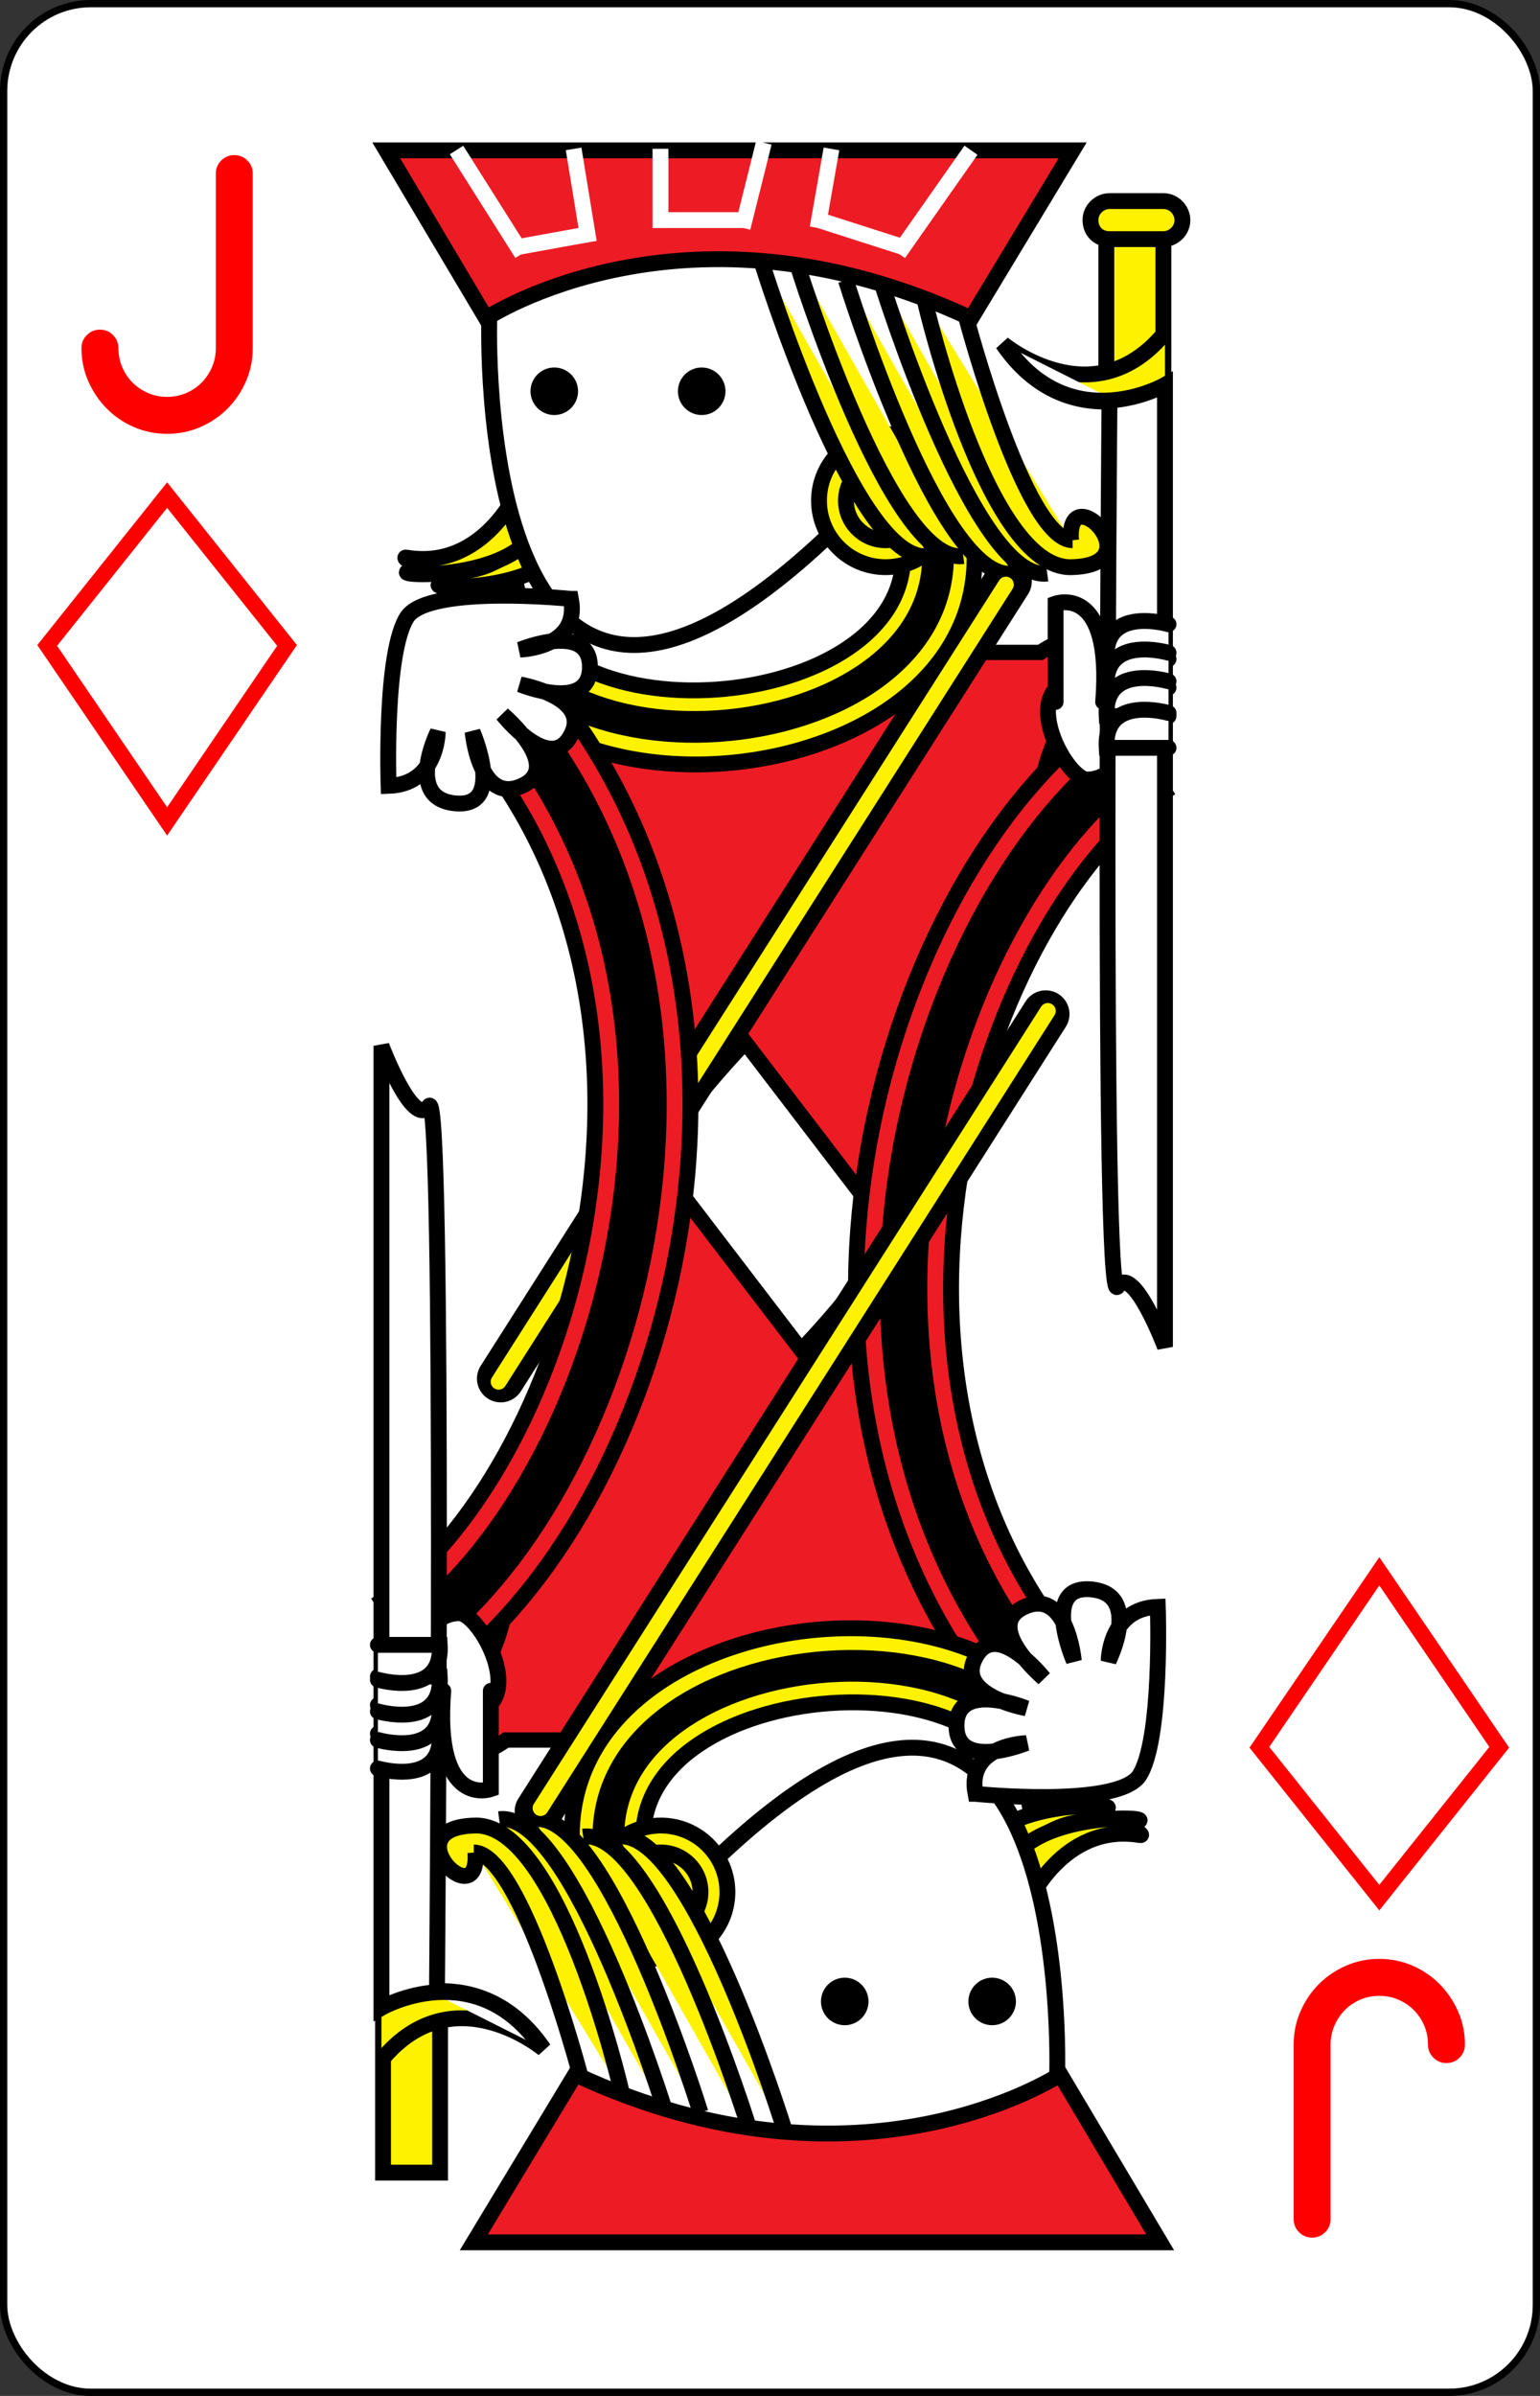 <?xml version="1.0" encoding="UTF-8" standalone="no"?>
<svg
   xmlns:dc="http://purl.org/dc/elements/1.1/"
   xmlns:cc="http://creativecommons.org/ns#"
   xmlns:rdf="http://www.w3.org/1999/02/22-rdf-syntax-ns#"
   xmlns:svg="http://www.w3.org/2000/svg"
   xmlns="http://www.w3.org/2000/svg"
   xmlns:xlink="http://www.w3.org/1999/xlink"
   xmlns:sodipodi="http://sodipodi.sourceforge.net/DTD/sodipodi-0.dtd"
   xmlns:inkscape="http://www.inkscape.org/namespaces/inkscape"
   class="card"
   face="JD"
   height="3.5in"
   preserveAspectRatio="none"
   viewBox="-106 -164.5 212 329"
   width="2.25in"
   version="1.1"
   id="svg89"
   sodipodi:docname="JD.svg"
   inkscape:version="1.0 (4035a4fb49, 2020-05-01)">
  <rect x="-106" y="-164.5" width="212" height="329" fill="#333333" stroke="none"/>
  <sodipodi:namedview
     inkscape:document-rotation="0"
     pagecolor="#ffffff"
     bordercolor="#666666"
     borderopacity="1"
     objecttolerance="10"
     gridtolerance="10"
     guidetolerance="10"
     inkscape:pageopacity="0"
     inkscape:pageshadow="2"
     inkscape:window-width="3240"
     inkscape:window-height="2050"
     id="namedview91"
     showgrid="false"
     inkscape:zoom="2.2410714"
     inkscape:cx="108"
     inkscape:cy="168"
     inkscape:window-x="-12"
     inkscape:window-y="-12"
     inkscape:window-maximized="1"
     inkscape:current-layer="svg89" />
  <defs
     id="defs3">
    <rect
       id="XDJ"
       width="108"
       height="225"
       x="-54"
       y="-112.5" />
  </defs>
  <symbol
     id="VDJ"
     viewBox="-500 -500 1000 1000"
     preserveAspectRatio="xMinYMid">
    <path
       d="M50 -460L250 -460M150 -460L150 250A100 100 0 0 1 -250 250L-250 220"
       stroke="red"
       stroke-width="80"
       stroke-linecap="square"
       stroke-miterlimit="1.5"
       fill="none"
       id="path5" />
  </symbol>
  <symbol
     id="SDJ"
     viewBox="-600 -600 1200 1200"
     preserveAspectRatio="xMinYMid">
    <path
       d="M-400 0C-350 0 0 -450 0 -500C0 -450 350 0 400 0C350 0 0 450 0 500C0 450 -350 0 -400 0Z"
       fill="red"
       id="path8" />
  </symbol>
  <symbol
     id="DJ1"
     preserveAspectRatio="none"
     viewBox="0 0 1300 2000">
    <path
       fill="#FC4"
       d="M0 0L0 602.5A52.5 17.5 0 0 1 52.5 585A52.5 17.5 0 0 1 100 595.092L100 397.393C208.286 356.236 247.222 289.517 265 215C214.523 256.168 159.203 282.41 100 296.691L100 100L0 0zM0 602.5L0 635C0 627.737 13.907 621.507 33.711 618.859L34.012 618.857A52.5 17.5 0 0 1 0 602.5zM0 635L0 670A52.5 17.5 0 0 1 52.5 652.5A52.5 17.5 0 0 1 100 662.592L100 645.057C90.047 649.557 73.609 652.5 55 652.5C24.624 652.5 0 644.665 0 635zM0 670L0 1710L100 1610L100 707.814C92.207 713.556 76.108 717.5 57.5 717.5C31.266 717.5 10 709.665 10 700C10 694.133 17.837 688.941 29.863 685.766A52.5 17.5 0 0 1 0 670zM872.922 165.369C878.474 185.244 890 227.409 890 235C890 245 880 275 880 290C880 305 870 360 860 385C850 410 815 475 809.715 485.826C812.586 504.418 831.774 518.642 851.9 523.861L850.412 523.828C816.551 547.594 778.945 562.323 738.049 568.457C669.735 578.704 590.814 564.241 505.551 521.316L504.895 521.611C516.499 514.249 527.984 500.274 537.598 476.367C554.796 433.598 515 330 595 175C527.022 174.999 461.402 179.195 403.783 197.625C342.894 325.705 345.947 412.394 326.031 454.139C330 415 240 390 240 465C240 485.578 255.555 514.798 283.029 516.09C348.178 537.161 412.978 552.712 485.713 528.33C488.09 528.115 490.507 527.675 492.945 526.996L482.316 531.783C575.769 581.801 663.821 599.816 741.016 588.236C793.229 580.404 840.716 559.159 882.049 524.541L880.32 524.502C889.914 521.895 897.498 515.848 900.469 505.561C924.519 477.241 934.668 461.558 947.25 443.664C950.076 437.658 951.223 429.786 950 420C945 380 900.001 400 900.119 415.273C896.746 404.841 894.999 393.292 895.145 379.896C914.503 387.622 940 374.143 940 350C940 310 900 345 900 345C900 345 916.804 221.49 882.738 166.219L872.922 165.369zM961.201 466.193C905.569 546.711 830.55 595.029 743.984 608.014C655.935 621.221 556.541 598.183 453.027 538.369L445 540L472.33 571.725C568.456 621.376 661.96 640.542 746.951 627.793C817.729 617.176 881.561 583.959 933.777 530.855L930.877 534.031L948.041 808.658L965.627 750.045C961.199 679.205 955.947 595.159 950.773 512.389C960.181 501.477 969.155 489.865 977.656 477.561L981.289 472.303L961.201 466.193zM1033.342 486.02C1059.601 591.374 1112.7 684.039 1198.822 754.031L1199.928 715.506C1133.563 655.602 1090.542 580.332 1066.561 494.352L1033.342 486.02zM365.264 541.561L516.334 711.734C515.472 711.675 514.612 711.631 513.756 711.619C512.459 711.601 511.17 711.636 509.893 711.725C499.673 712.431 490.205 716.512 483.305 723.412C471.76 734.956 468.115 753.69 474.955 771.098C469.027 769.238 463.01 768.556 457.232 768.955C447.013 769.661 437.543 773.742 430.643 780.643C420.972 790.313 416.849 805.029 419.783 819.783C415.557 818.943 411.334 818.672 407.232 818.955C397.013 819.661 387.543 823.742 380.643 830.643C371.026 840.26 366.894 854.867 369.734 869.539C369.451 869.479 369.168 869.406 368.885 869.352C367.905 869.149 366.907 869.045 365.906 869.041C365.037 869.038 364.183 869.108 363.352 869.248L363.74 871.375C342.124 763.333 292.851 653.033 207.75 544.896L144.154 586.48C147.98 601.13 154.045 623.759 155 640C155.352 645.977 154.664 653.376 153.588 661.789C309.967 889.988 287.883 1108.49 192.412 1294.926C219.454 1328.214 242.125 1365.216 260.432 1405.092C304.395 1331.609 338.788 1250.648 358.482 1164.994L358.174 1166.617L653.705 866.473L774.865 1002.951L795.9 981.588L408.006 544.65L365.264 541.561zM100 609.904A52.5 17.5 0 0 1 73.174 618.559L73.836 618.553C84.484 619.788 93.586 622.042 100 624.941L100 609.904zM100 677.404A52.5 17.5 0 0 1 80.135 684.848L81.191 684.828C89.256 686.541 95.82 689.104 100 692.182L100 677.404zM838.641 697.736L813.053 705.961C821.502 731.58 835.544 769.762 850 790C860.843 805.18 878.269 825.064 894.529 842.715C894.529 842.715 917.566 830.644 910.729 823.059C897.241 808.094 883.902 792.462 875 780C860.874 760.224 847.144 723.315 838.641 697.736zM786.85 712.279L760.133 716.928C767.967 741.662 783.721 787.209 800 810C814.389 830.144 840.371 858.569 859.836 879.07C866.969 886.584 876.719 860.457 876.719 860.457C858.628 841.113 837.464 817.45 825 800C809.834 778.767 795.125 737.784 786.85 712.279z"
       id="path11" />
  </symbol>
  <symbol
     id="DJ2"
     preserveAspectRatio="none"
     viewBox="0 0 1300 2000">
    <path
       fill="red"
       d="M199.521,0l157.664,165.582 25.473,-4.902c149.958,-27.996 296.776,-37.138 441.393,-36.51 20.66,0.09 41.275,0.378 61.848,0.84l34.475,1.57L1040.949,0h-90.371l-73.627,108.701 -3.268,-0.072c-17.44,-0.384 -35.101,-0.607 -52.801,-0.684 -14.191,-0.062 -28.397,-0.029 -43.678,0.152l-7.916,0.094L798.268,0H696.223l-7.773,110.4 -5.359,0.221c-28.906,1.195 -58.058,2.965 -87.605,5.359L589.971,116.428 570.955,0H447.898l45.314,126.52 -7.391,0.957c-26.194,3.391 -52.95,7.403 -79.91,12.123L402.369,140.221 292.633,0Zm108.35,0 99.543,127.197c23.432,-4.051 46.649,-7.54 69.502,-10.588L435.15,0Zm275.244,0 16.924,103.627c25.991,-2.041 51.693,-3.606 77.189,-4.721L684.191,0Zm227.576,0 -25.73,96.07c12.299,-0.107 24.295,-0.176 35.975,-0.125 16.664,0.072 33.27,0.302 49.725,0.645L936.086,0ZM0,50v70l80,80v-70zm0,150v109.854c27.325,-0.911 54.014,-3.781 80,-8.816V280Zm225.898,66.748C156.887,308.026 80.516,327.253 0,329.854v73.936c87.942,-16.247 143.49,-43.188 179.627,-75.494 20.794,-18.589 35.415,-39.201 46.271,-61.547zM80,404.438C56.424,412.129 29.87,418.722 0,424.094V435l80,80zm182.084,104.172 -54.93,36.684c65.585,82.864 109.888,167.062 137.031,251.623L475.107,665.293 365.264,541.561c-34.415,-10.878 -70.714,-12.66 -103.18,-32.951zm863.334,2.24 -42.344,33.27 9.807,23.381h66.514l-40.512,50.641 14.359,21.424 61.381,-10.23 -17.67,63.613 12.203,12.115 10.982,-39.539 -0.596,-43.387 -6.068,-7.82 -60.371,10.062 36.715,-45.895L1156.74,552.5h-60.057l46.652,-36.656zM0,515v87.5a52.5,17.5 0 0 1 52.5,-17.5 52.5,17.5 0 0 1 18.664,1.164zm0,87.5V635c0,-7.263 13.907,-13.493 33.711,-16.141l0.301,-0.002A52.5,17.5 0 0 1 0,602.5ZM0,635v35a52.5,17.5 0 0 1 52.5,-17.5 52.5,17.5 0 0 1 27.5,2.619v-4.545C72.493,651.797 64.012,652.5 55,652.5 24.624,652.5 0,644.665 0,635Zm0,35v80l80,80V715.414C73.302,716.744 65.642,717.5 57.5,717.5 31.266,717.5 10,709.665 10,700c0,-5.867 7.837,-11.059 19.863,-14.234A52.5,17.5 0 0 1 0,670ZM170.152,567a3,3 0 1 0 0,6h8.428 0.381a3,3 0 1 0 0,-6h-0.381zM72.721,586.354A52.5,17.5 0 0 1 80,587.619v-1.266zM146.998,587a3,3 0 1 0 0,6h46.938 0.355a3,3 0 1 0 0,-6h-0.355zm15.473,20a3,3 0 1 0 0,6h45.842 0.324a3,3 0 1 0 0,-6H208.312ZM80,617.393a52.5,17.5 0 0 1 -6.863,1.166l0.699,-0.006c2.125,0.247 4.17,0.544 6.164,0.869zM176.955,627a3,3 0 1 0 0,6h44.982 0.297a3,3 0 1 0 0,-6h-0.297zm13.672,20a3,3 0 1 0 0,6h44.199 0.27a3,3 0 1 0 0,-6h-0.27zm12.871,20a3,3 0 1 0 0,6h43.381 0.25a3,3 0 1 0 0,-6h-0.25zm12.078,20a3,3 0 1 0 0,6h42.422a3,3 0 1 0 0,-6zm597.477,18.961 -26.203,6.318C795.125,737.784 809.834,778.767 825,800c12.701,17.782 34.437,42.018 52.748,61.559L894.529,842.715C878.269,825.064 860.843,805.18 850,790 835.544,769.762 821.502,731.58 813.053,705.961ZM226.846,707a3,3 0 1 0 0,6h41.582a3,3 0 1 0 0,-6zm10.307,20a3,3 0 1 0 0,6h41.021a3,3 0 1 0 0,-6zm9.557,20a3,3 0 1 0 0,6h40.467a3,3 0 1 0 0,-6zm8.814,20a3,3 0 1 0 0,6h39.76 0.156a3,3 0 1 0 0,-6h-0.156zm8.082,20a3,3 0 1 0 0,6h39.141a3,3 0 1 0 0,-6zm7.354,20a3,3 0 1 0 0,6h38.609a3,3 0 1 0 0,-6zm6.514,20a3,3 0 1 0 0,6h38.264a3,3 0 1 0 0,-6zM0,830v235l80,80V910Zm283.213,17a3,3 0 1 0 0,6h37.809a3,3 0 1 0 0,-6zm5.043,20a3,3 0 1 0 0,6h37.439a3,3 0 1 0 0,-6zm4.354,20a3,3 0 1 0 0,6h37.152a3,3 0 1 0 0,-6zm3.668,20a3,3 0 1 0 0,6h36.945a3,3 0 1 0 0,-6zm2.986,20a3,3 0 1 0 0,6h36.627a3,3 0 1 0 0,-6zm2.197,20a3,3 0 1 0 0,6h36.453a3,3 0 1 0 0,-6zm1.49,20a3,3 0 1 0 0,6h36.398a3,3 0 1 0 0,-6zm0.83,20a3,3 0 1 0 0,6H340a3,3 0 1 0 0,-6zm0.174,20a3,3 0 1 0 0,6H340a3,3 0 1 0 0,-6zm-0.484,20a3,3 0 1 0 0,6h36.412a3,3 0 1 0 0,-6zm-1.137,20a3,3 0 1 0 0,6h36.447a3,3 0 1 0 0,-6zm-1.787,20a3,3 0 1 0 0,6h36.555a3,3 0 1 0 0,-6zm-2.52,20a3,3 0 1 0 0,6h36.816a3,3 0 1 0 0,-6zm-3.184,20a3,3 0 1 0 0,6h37.115a3,3 0 1 0 0,-6zm-3.826,20a3,3 0 1 0 0,6h37.354a3,3 0 1 0 0,-6zM0,1145v235l80,80v-235zm286.551,2a3,3 0 1 0 0,6h37.656a3,3 0 1 0 0,-6zm-5.109,20a3,3 0 1 0 0,6h38.023a3,3 0 1 0 0,-6zm-5.75,20a3,3 0 1 0 0,6h38.445a3,3 0 1 0 0,-6zm-6.396,20a3,3 0 1 0 0,6h38.914a3,3 0 1 0 0,-6zm-7.041,20a3,3 0 1 0 0,6h39.396a3,3 0 1 0 0,-6zm-7.691,20a3,3 0 1 0 0,6h39.844a3,3 0 1 0 0,-6zm-8.342,20a3,3 0 1 0 0,6h40.34a3,3 0 0 0 0.002,0 3,3 0 0 0 0.006,0h0.039a3,3 0 0 0 0.162,-5.996 3,3 0 0 0 -0.178,0h-0.031zm-9,20a3,3 0 1 0 0,6h40.883a3,3 0 1 0 0,-6zm-9.66,20a3,3 0 1 0 0,6h41.463a3,3 0 1 0 0,-6zm-9.125,20a3,3 0 1 0 0,6h40.877a3,3 0 1 0 0,-6zm12.818,20a3,3 0 1 0 0,6h17.703 0.125a3,3 0 1 0 0,-6h-0.125zM0,1459.955V1660l80,-80v-40.768z"
       id="path14" />
  </symbol>
  <symbol
     id="DJ3"
     preserveAspectRatio="none"
     viewBox="0 0 1300 2000">
    <path
       fill="#44F"
       d="M509,758c9,0 28.315,-1.237 32,4 19,27 34.047,54.141 62,66 5.895,2.501 10.258,21.901 2,26 -38.418,19.069 -54.167,-44.095 -64,-71 -7.297,-19.969 -27.054,-16.342 -31,-17 -6,-1 -3.687,-8 -1,-8zM456.339,815.231c9,0 28.315,-1.237 32,4 19,27 34.047,54.141 62,66 5.895,2.501 10.258,21.901 2,26 -38.418,19.069 -54.167,-44.095 -64,-71 -7.297,-19.969 -27.054,-16.342 -31,-17 -6,-1 -3.687,-8 -1,-8zM406.339,865.231c9,0 28.315,-1.237 32,4 19,27 34.047,54.141 62,66 5.895,2.501 10.258,21.901 2,26 -38.418,19.069 -54.167,-44.095 -64,-71 -7.297,-19.969 -27.054,-16.342 -31,-17 -6,-1 -3.687,-8 -1,-8zM371.248,915.149c7.579,0.188 14.956,1.05 17.09,4.082 19,27 34.047,54.141 62,66 5.895,2.501 10.258,21.901 2,26 -38.418,19.069 -54.167,-44.095 -64,-71 -3.549,-9.711 -10.044,-13.842 -16.235,-15.599M376.289,1019.066c7.016,6.682 14.831,12.255 24.049,16.166 5.895,2.501 10.258,21.901 2,26 -10.879,5.4 -19.941,4.206 -27.565,-0.892M697.25,280a13.625,20 0 0 1 -13.625,20 13.625,20 0 0 1 -13.625,-20 13.625,20 0 0 1 13.625,-20 13.625,20 0 0 1 13.625,20zM860,284.506a12.5,20.292 0 0 1 -12.5,20.292 12.5,20.292 0 0 1 -12.5,-20.292 12.5,20.292 0 0 1 12.5,-20.292 12.5,20.292 0 0 1 12.5,20.292zM1039.288,594.296c-17.009,-37.323 -29.874,-76.645 -38.918,-117.435l-19.08,-4.558 -3.633,5.258c-8.474,12.264 -17.414,23.846 -26.839,34.714 5.125,82.8 10.381,166.892 15.044,237.706 19.442,-54.632 44.354,-106.743 73.427,-155.684zM1144.6,515.971l55.194,14.905m-55.194,-14.905c3.51,27.018 30.401,77.532 54.943,106.167l0.251,-91.261M137.57,706c-4.348,7.569 -8.855,12.681 -13.242,14.107C109.291,724.995 100,709.976 100,709.976l0.078,496.904c23.977,17.954 45.709,37.081 66.058,57.431 82.103,-167.626 100.655,-356.414 -28.566,-558.312zM100,1610 -10,1720M354.528,832.821l141.618,-143.829 20.83,22.783c-1.078,-0.089 -2.152,-0.14 -3.221,-0.156 -1.297,-0.018 -2.586,0.017 -3.863,0.105 -10.219,0.706 -19.688,4.787 -26.588,11.688 -11.544,11.544 -15.19,30.278 -8.35,47.686 -5.928,-1.859 -11.945,-2.542 -17.723,-2.143 -10.219,0.706 -19.689,4.787 -26.59,11.688 -9.67,9.67 -13.793,24.386 -10.859,39.141 -4.226,-0.84 -8.449,-1.111 -12.551,-0.828 -10.219,0.706 -19.689,4.787 -26.59,11.688 -9.617,9.617 -13.748,24.224 -10.908,38.896 -0.283,-0.06 -0.566,-0.133 -0.85,-0.188 -0.98,-0.203 -1.978,-0.307 -2.979,-0.311 -0.87,-0.003 -1.723,0.068 -2.555,0.208zM1100,520a10,10 0 0 1 -10,10 10,10 0 0 1 -10,-10 10,10 0 0 1 10,-10 10,10 0 0 1 10,10zM1130,585a10,10 0 0 1 -10,10 10,10 0 0 1 -10,-10 10,10 0 0 1 10,-10 10,10 0 0 1 10,10zM1175,655a10,10 0 0 1 -10,10 10,10 0 0 1 -10,-10 10,10 0 0 1 10,-10 10,10 0 0 1 10,10z"
       id="path17" />
  </symbol>
  <symbol
     id="DJ4"
     preserveAspectRatio="none"
     viewBox="0 0 1300 2000">
    <path
       fill="black"
       d="M130,1057c-4.057,-0.057 -4.057,6.057 0,6h60c4.057,0.057 4.057,-6.057 0,-6zm-10,25c-4.057,-0.057 -4.057,6.057 0,6h85c4.057,0.057 4.057,-6.057 0,-6zm-20,27v12h117.996l2.322,-12zm0,25v12h112.19l2.612,-12zm0,25v12h104.353l3.774,-12zm0,25v12h96.806l3.483,-12zm17.561,37h68.505l4.935,-12h-87.372zm29.898,25h27.866l4.935,-12h-46.444zM885.898,125.01c-20.572,-0.462 -41.188,-0.75 -61.848,-0.84 -144.617,-0.628 -291.435,8.513 -441.393,36.51L356.765,165.141 390,200c167.854,-31.337 332.223,-38.656 495,-35l35.361,-38.408zM934.484,599.132c-96.952,80.76 -235.54,102.495 -377.1,68.721l43.715,48.936c123.687,18.042 244.26,-3.946 336.972,-69.989zM816.934,960.224 444.424,540.616 408.006,544.65 795.9,981.588ZM496.146,688.992 354.528,832.821 344.459,797.973 475.103,665.289ZM877.718,897.621c-4.427,-4.522 -10.572,-10.854 -17.549,-18.39l51.237,-55.326c6.549,7.159 13.215,14.344 19.389,20.895M192.987,1295.533c94.897,-187.044 116.98,-405.546 -39.015,-633.202 -4.979,15.602 -9.504,32.46 -16.219,43.261 129.038,202.306 110.486,391.093 29.078,558.571z"
       id="path20" />
  </symbol>
  <symbol
     id="DJ5"
     preserveAspectRatio="none"
     viewBox="0 0 1300 2000">
    <path
       stroke="#44F"
       stroke-linecap="round"
       stroke-linejoin="round"
       stroke-width="6"
       fill="none"
       d="M100,709.952V1610L-2.9802322e-6,1710M100,678.111v13.911M100,645.033v17.312M100,609.791v14.839M100,397.41V594.643M5.9604645e-7,5.9604645e-7 100,100v196.63M100.156,1207.275c107.997,79.347 171.737,190.717 199.486,315.914M207.3,545.261C445.376,846.844 403.682,1165.656 260.675,1405.606M358.174,1166.617 653.704,866.472M365.264,541.561 774.865,1002.951M650,870.236V1005M635,885.469V1120.805M620,900.703 620,1103.908M605,915.937l10e-6,171.074M590,931.172V1070.115M575,946.406V1053.219M560,961.641l-2e-5,74.682M545,976.875l-10e-6,42.551M530,992.109v10.42M408.006,544.65 795.9,981.588M444.424,540.616l372.51,419.609M368.801,1110.75 632.661,842.769M354.528,832.821 496.146,688.992M344.459,797.973 475.103,665.289M144.449,587.034 262.085,508.61M940.101,460.451l259.692,70.425M882.049,524.54c-41.333,34.618 -88.82,55.864 -141.033,63.696 -77.195,11.579 -165.246,-6.435 -258.699,-56.453M453.028,538.37c103.513,59.813 202.907,82.851 290.956,69.644 86.565,-12.985 161.584,-61.304 217.217,-141.821M850.411,523.829C816.55,547.595 778.945,562.323 738.049,568.457 669.735,578.704 590.814,564.241 505.551,521.317M557.384,667.852c141.56,33.774 280.148,12.039 377.1,-68.721M930.877,534.031l17.164,274.628M950.766,512.261c5.176,82.814 10.432,166.905 14.861,237.784M601.099,716.788c123.687,18.042 244.26,-3.946 336.972,-69.989M760.133,716.928C767.967,741.662 783.721,787.209 800,810c19.662,27.527 60.973,70.517 77.718,87.621M786.849,712.279C795.124,737.784 809.834,778.767 825,800c12.464,17.45 33.628,41.114 51.719,60.458M813.053,705.961C821.503,731.58 835.544,769.762 850,790c10.843,15.18 28.27,35.063 44.53,52.714M838.642,697.737C847.145,723.316 860.874,760.224 875,780c13.414,18.779 36.904,44.756 55.795,64.8M153.972,662.331C309.967,889.988 287.883,1108.489 192.987,1295.533M1199.928,715.507c-53.227,-48.045 -91.438,-105.975 -116.853,-171.387 -6.273,-16.146 -11.767,-32.747 -16.514,-49.768M1198.823,754.032c-86.122,-69.992 -139.221,-162.657 -165.48,-268.012M1144.6,515.971c3.51,27.018 30.401,77.532 54.943,106.167M80,240 -2.9802322e-7,160M0,120l80,80M80,280 -2.9802322e-7,200M80,555 -2.9802322e-7,475M0,435l80,80M80,870 -2.9802322e-7,790M0,750l80,80M80,910 -2.9802322e-7,830M80,1185 -2.9802322e-7,1105M0,1065l80,80M80,1225 -2.9802322e-7,1145M80,1500 -2.9802322e-7,1420M0,1380l80,80M80,1540 -2.9802322e-7,1460M80,715.826V1580L-5.9604645e-7,1660M80,404.212V586.914M0,50l80,80v170.958M592.661,882.769l-100,-110c-20,-30 10,-60 40,-40l100,110M538.524,938.376 440,830c-20,-30 10,-60 40,-40l98.193,108.012M488.885,988.773 390,880c-20,-30 10,-60 40,-40l98.606,108.467M366.055,884.082c4.519,0.868 9.232,2.776 13.945,5.918l98.886,108.774M439.259,1039.185 376.341,969.976M376.856,991.542l52.371,57.608M389.335,1089.268l-15.594,-17.153M516.977,711.775c-1.078,-0.089 -2.152,-0.14 -3.221,-0.156 -1.297,-0.018 -2.586,0.017 -3.863,0.105 -10.219,0.706 -19.688,4.787 -26.588,11.688 -11.544,11.544 -15.19,30.278 -8.35,47.686 -5.928,-1.859 -11.945,-2.542 -17.723,-2.143 -10.219,0.706 -19.689,4.787 -26.59,11.688 -9.67,9.67 -13.793,24.386 -10.859,39.141 -4.226,-0.84 -8.449,-1.111 -12.551,-0.828 -10.219,0.706 -19.689,4.787 -26.59,11.688 -9.617,9.617 -13.748,24.224 -10.908,38.896 -0.283,-0.06 -0.566,-0.133 -0.85,-0.188 -0.98,-0.203 -1.978,-0.307 -2.979,-0.311 -0.87,-0.003 -1.723,0.068 -2.555,0.208M911.501,824.106l-51.301,54.965M848.93,726.398c30.438,-14.244 60.781,-29.936 91.001,-47.503M860.229,753.123c27.325,-12.679 54.575,-26.511 81.729,-41.804M874.067,778.661c23.36,-10.811 46.666,-22.46 69.903,-35.142M892.425,802.102c17.883,-8.34 35.733,-17.177 53.545,-26.598M912.413,824.762c11.862,-5.596 23.71,-11.414 35.541,-17.48M919.958,855.554c6.272,-2.875 12.539,-5.81 18.803,-8.809M848.071,724.086 890,690 839.651,700.627M859.686,751.837 905,715 852.309,726.121M873.553,777.759 920,740 867.309,751.121M891.242,800.573 935,765 882.309,776.121M946.916,790.651l-49.607,10.47M910.283,822.288l36.743,-29.869M944.574,820.366l-27.265,5.754M921.876,854.122l18.259,-14.844M796.745,810.826 735,805 785,785M816.745,835.826 755,830 800.995,811.602M836.745,860.825 775,855 821.293,836.483M856.745,885.826 795,880 843.076,860.769M865.487,910.235 810,905 860,885M771.875,751.157c-45.675,6.443 -87.52,11.323 -128.233,13.293M771.745,750.826 710,745 760,725M784.463,781.691c-37.56,5.866 -76.037,10.142 -115.741,12.289M783.928,780.56 725,775 773.666,755.534M800.543,810.726c-34.211,5.512 -69.172,9.723 -105.121,12.221 -0.113,0.008 -0.226,0.016 -0.338,0.024M820.562,835.723c-33.673,5.426 -68.073,9.591 -103.426,12.104M842.46,860.416c-33.626,5.47 -67.975,9.688 -103.271,12.263M865,885c-33.784,5.565 -68.294,9.873 -103.757,12.527M864.175,912.505c-26.572,4.034 -53.609,7.264 -81.218,9.499M832.539,944.214c-9.118,0.981 -18.296,1.857 -27.537,2.622M845.626,931.474 830,930 857.643,918.943M137.753,705.592c129.038,202.306 110.486,391.093 29.078,558.571M144.664,587.05c211.433,263.851 187.394,526.874 72.807,741.458M240.698,1365.491C368.264,1137.311 400.016,847.839 175.72,566.274M144.78,587.132C356.096,850.901 332.058,1113.924 217.853,1328.87M176.02,566.162c223.996,281.677 192.244,571.149 64.817,798.824M100,710c0,0 9.291,14.995 24.328,10.107C139.668,715.121 156.474,665.06 155,640c-1.468,-24.957 -15,-65 -15,-70 0,-5 1.909,-14.691 1.909,-34.691 0,-30 -31.909,-45.309 -34.073,-2.527C107.209,545.174 110,550 115,565M115,565c-0.676,4.552 -10,15 -10,20 0,20 8.286,22.809 8.286,22.809M0,602.5A52.5,17.5 0 0 1 52.5,585 52.5,17.5 0 0 1 105,602.5 52.5,17.5 0 0 1 52.5,620 52.5,17.5 0 0 1 0,602.5M0,635c0,0 0,0 0,0 0,-7.263 13.907,-13.493 33.71,-16.141M73.837,618.553C94.935,621 110,627.44 110,635c0,9.665 -24.624,17.5 -55,17.5 -30.376,0 -55,-7.835 -55,-17.5M0,670A52.5,17.5 0 0 1 52.5,652.5 52.5,17.5 0 0 1 105,670 52.5,17.5 0 0 1 52.5,687.5 52.5,17.5 0 0 1 0,670M81.191,684.829C95.421,687.851 105,693.514 105,700c0,9.665 -21.266,17.5 -47.5,17.5 -26.234,0 -47.5,-7.835 -47.5,-17.5 0,-5.87 7.845,-11.066 19.884,-14.24M71.354,586.354 1.8096853e-5,515M0.02,309.855C97.554,306.607 187.046,278.578 265,215 242.582,308.966 186.547,390.542 0.192,424.084M0.026,329.865C80.534,327.262 156.893,308.022 225.898,266.748 215.042,289.094 200.421,309.706 179.627,328.295 143.531,360.564 88.07,387.481 0.303,403.733M403.784,197.624C336.263,339.655 347.37,430.787 320,465c-20,25 -55,30 -55,0 0,-35 34.9,-14.626 35,-10M420.15,194.736C350.946,338.298 360.638,429.107 335,465c-25,35 -70,30 -70,0M436.417,192.11C365.772,337.154 375.059,428.375 350,465c-65,95 -110,35 -110,0 0,-75 90,-50 85,-10M452.669,189.51C380.329,335.873 384.964,425.072 365,465c-20,40 -77.602,65.61 -94.572,48.745M468.763,187.305C395.282,334.978 400.064,424.872 380,465c-20,40 -64.5,68.136 -85,55M484.862,185.097C410.176,334.001 413.892,422.783 398.06,465c-15,40 -63.998,80.555 -88.06,60M500.989,182.866C425.269,333.183 432.827,424.628 416.121,466.749 395,520 361.556,552.647 333.873,532.762M517.083,180.7C440.175,332.311 447.076,424.662 433.307,468.06 420,510 385.05,555.512 355.845,537.641M532.953,178.991C455.14,331.615 463.149,424.349 453.116,468.935 445,505 414.577,561.021 378.609,540.433M548.832,177.272C470.166,330.965 486.957,428.902 472.488,472.432 460,510 433.177,553.423 404.187,543.706M564.713,175.556C485.046,330.227 504.286,424.838 496.669,470.246 490,510 460.572,546.713 428.474,539.875M580,175C500,330 527.498,425.817 516.915,470.683 510,500 488.836,539.016 459.373,536.333M595,175c-80,155 -40.203,258.598 -57.401,301.367 -14.963,37.211 -34.463,50.386 -51.885,51.962M872.923,165.37C878.475,185.244 890,227.409 890,235c0,10 -10,40 -10,55 0,15 -10,70 -20,95 -10,25 -45,90 -50,100 -5,10 -9.809,39.563 -24.809,44.563C770.191,534.563 735,550 720,540c-15,-10 -20,-15 -30,-15 -10,0 -30,5 -45,0 -15,-5 -85,-15 -90,-30 -4.379,-13.209 -10,-20 -12.377,-37.814M600,250c38.334,-16.373 66.186,-53.253 135,-10v0l-5,5c-36.119,-35.307 -82.46,-18.225 -130,5v0M885,240c-35,-15 -45,-30 -95,5v0c30,-15 66.711,-25.583 95,-5v0M790,245c-5.615,2.796 -7.258,21.124 -5,30 2.466,9.691 15,50 15,60 0,10 8.935,52.186 8.935,57.186C808.935,402.186 790,410 775,410M740,370c-20.808,1.708 -37.884,39.089 9.316,31.367C779.331,396.457 760,390 730,400M695,440v15l10,-10 -10,-5v0M805,435l-5,10 -10,-5 15,-5v0M700,445c15,0 30,-10 35,-10 5,0 15,10 20,10 5,0 15,-10 20,-10 5,0 10,5 15,5M735,470c10.017,10.832 40,15 40,-10M595,285c35,5 80,-30 120,-30M635,280c-5,15 55,25 70,15 15,-10 20,-5 20,-5M790.923,285.265c20,0 52.332,-22.8 70,-25 17.668,-2.2 20,10 20,10M790,285c20,10 33.071,20 52.775,20C862.479,305 880,290 880,290M882.739,166.219C916.805,221.491 899.287,285.408 900,345c0.877,16.276 15,10 20,5M875.871,322.903C862.68,401.749 940,392.043 940,350c0,-40 -40,-25 -40,-5M895,380c0,45 20,70 35,45M863.258,377.678C863.149,465.861 958.062,484.498 950,420c-5,-40 -50,-20 -49.354,-3.324M849.71,409.419C853.692,459.152 893.434,482.286 925,470c18.663,-7.264 21.42,-17.97 21.126,-24.435M836.381,435.227C844.554,477.951 902.816,504.171 930,470M826.958,452.98c9.23,40.691 44.654,58.763 73.332,47.601 9.377,-3.79 17.976,-11.415 19.488,-21.63M818.484,468.745c11.128,36.612 44.521,52.456 71.806,41.836 10.08,-3.923 15.519,-8.85 18.345,-13.571M809.429,486.652c6.149,37.142 80.063,56.922 91.04,18.908M920.159,125.779l-34.261,-0.77c-20.572,-0.462 -41.188,-0.75 -61.848,-0.84 -144.617,-0.628 -291.435,8.513 -441.393,36.51l-25.623,4.783M199.524,-1.861155e-4 390,200C557.854,168.663 722.223,161.344 885,165L1041.082,-4.7504902e-4M472.329,571.725c96.126,49.651 189.631,68.816 274.622,56.068 92.087,-13.813 172.42,-65.876 230.705,-150.232l3.633,-5.258"
       id="path23" />
  </symbol>
  <symbol
     id="DJ6"
     preserveAspectRatio="none"
     viewBox="0 0 1300 2000">
    <path
       stroke="#44F"
       stroke-linecap="round"
       stroke-linejoin="round"
       stroke-width="3"
       fill="none"
       d="M85,590c-4.701,8.725 -5.187,17.099 0,25M88.71,621.884c-4.701,8.725 -5.187,17.099 0,25M88.71,656.884c-4.701,8.725 -5.187,17.099 0,25M88.71,686.884c-4.701,8.725 -5.187,17.099 0,25M130,510c0,25 10,30 10,30M50.928,597.5c-1.131,2.58 -1.339,5.774 0,10M50.928,630.524c-1.131,2.58 -1.339,5.774 0,10M50.928,665c-1.131,2.58 -1.339,5.774 0,10M50.928,700c-1.131,2.58 -1.339,5.774 0,10M50.928,696.159c-1.131,2.58 -1.339,5.774 0,10M725,500c25,-10 40,-10 50,-5M705,255c-30,-20 -60.951,-7.28 -90,15M785,275c24.496,-30.289 50.876,-35.961 70,-25M692.54,258.604c5.799,4.009 9.635,10.975 9.635,18.896 0,12.426 -9.441,22.5 -21.088,22.5 -11.646,0 -21.088,-10.074 -21.088,-22.5 0,-3.285 0.66,-6.406 1.846,-9.22M853.124,261.739c6.976,3.399 11.876,11.415 11.876,20.761 0,12.426 -8.662,22.5 -19.347,22.5 -10.685,0 -19.347,-10.074 -19.347,-22.5 0,-3.816 0.817,-7.411 2.259,-10.56M835,317.323c11.292,3.969 26.1,-0.362 27.069,-2.323M517.969,509.822C557.538,533.358 604.489,555.092 650,555M525.369,498.266C565.472,522.392 613.488,545.094 660,545"
       id="path26" />
    <use
       xlink:href="#SDJ"
       height="200"
       transform="translate(650,1000)scale(1,0.738)rotate(0)translate(-100,-100)"
       stroke="#44F"
       stroke-width="36"
       stroke-linejoin="round"
       stroke-linecap="round"
       id="use28" />
    <use
       xlink:href="#SDJ"
       height="50"
       transform="translate(894,598)scale(1,0.738)rotate(-26)translate(-25,-25)"
       id="use30" />
    <use
       xlink:href="#SDJ"
       height="50"
       transform="translate(852,623)scale(1,0.738)rotate(-22)translate(-25,-25)"
       id="use32" />
    <use
       xlink:href="#SDJ"
       height="50"
       transform="translate(806,639)scale(1,0.738)rotate(-14)translate(-25,-25)"
       id="use34" />
    <use
       xlink:href="#SDJ"
       height="50"
       transform="translate(757,650)scale(1,0.738)rotate(-6)translate(-25,-25)"
       id="use36" />
    <use
       xlink:href="#SDJ"
       height="50"
       transform="translate(706,655)scale(1,0.738)rotate(0)translate(-25,-25)"
       id="use38" />
    <use
       xlink:href="#SDJ"
       height="50"
       transform="translate(656,653)scale(1,0.738)rotate(5)translate(-25,-25)"
       id="use40" />
    <use
       xlink:href="#SDJ"
       height="50"
       transform="translate(607,647)scale(1,0.738)rotate(10)translate(-25,-25)"
       id="use42" />
    <use
       xlink:href="#SDJ"
       height="50"
       transform="translate(560,637)scale(1,0.738)rotate(15)translate(-25,-25)"
       id="use44" />
  </symbol>
  <rect
     width="211"
     height="328"
     x="-105.5"
     y="-164"
     rx="12"
     ry="12"
     fill="white"
     stroke="black"
     id="rect47" />
  <g
     transform="matrix(2.193,0,0,2.187,-2927.187,-1480.269)"
     id="cardJD">
    <path
       style="fill:#ed1c24;stroke:#000000;stroke-width:0.962;stroke-linecap:round"
       inkscape:connector-curvature="0"
       d="m 1321.525,648.963 3.118,-6.368 h 27.116 c 0,0 5.057,-3.652 0.9,5.558 -2.268,4.997 -1.562,17.074 -6.663,25.794 -4.441,7.642 -9.259,12.443 -9.259,12.443 l -8.314,-10.875 z m 20.03,29 -8.314,-10.875 c 0,0 -4.819,4.801 -9.259,12.443 -5.102,8.72 -4.396,20.989 -6.663,25.887 -4.157,9.307 0.9,5.464 0.9,5.464 h 27.116 l 3.118,-6.368 z"
       id="path15257-9"
       sodipodi:nodetypes="cccccccccccccccc" />
    <path
       id="path15259-5"
       d="m 1316.966,621.621 c 0,0 12.538,-8.359 30.449,0 l 6.369,-10.548 h -43.087 z"
       inkscape:connector-curvature="0"
       style="fill:#ed1c24;stroke:#000000;stroke-width:0.995" />
    <path
       style="fill:#fff200;stroke:#000000;stroke-width:0.995"
       d="m 1355.899,615.452 h 3.582 v 9.951 h -3.582 z"
       id="rect15261-4"
       inkscape:connector-curvature="0" />
    <path
       sodipodi:nodetypes="ccc"
       id="path15263-2"
       d="m 1359.581,625.999 c 0,0 -6.107,3.184 -10.186,-2.786 0,0 5.709,4.776 10.186,-0.697"
       inkscape:connector-curvature="0"
       style="fill:#fff200;stroke:#000000;stroke-width:0.995" />
    <path
       sodipodi:nodetypes="cssccsscc"
       id="path15265-4"
       d="m 1360.675,615.452 c 0,0.697 -0.597,1.194 -1.194,1.194 h -3.383 c -0.697,0 -1.194,-0.498 -1.194,-1.194 v 0 c 0,-0.697 0.597,-1.194 1.194,-1.194 h 3.383 c 0.697,0 1.194,0.597 1.194,1.194 z"
       inkscape:connector-curvature="0"
       style="fill:#fff200;stroke:#000000;stroke-width:0.995" />
    <path
       style="fill:none;stroke:#ffffff;stroke-width:0.995;stroke-linecap:square"
       d="m 1315.374,611.471 3.582,5.672"
       id="line15267-6"
       inkscape:connector-curvature="0" />
    <path
       style="fill:none;stroke:#ffffff;stroke-width:0.995"
       d="m 1318.956,617.143 4.378,-0.796"
       id="line15269-6"
       inkscape:connector-curvature="0" />
    <path
       style="fill:none;stroke:#ffffff;stroke-width:0.995;stroke-linecap:square"
       d="m 1323.335,616.347 -0.796,-4.876"
       id="line15271-4"
       inkscape:connector-curvature="0" />
    <path
       style="fill:none;stroke:#ffffff;stroke-width:0.995;stroke-linecap:square"
       d="m 1327.912,611.471 v 3.98"
       id="line15273-9"
       inkscape:connector-curvature="0" />
    <path
       style="fill:none;stroke:#ffffff;stroke-width:0.995"
       d="m 1327.912,615.452 h 5.274"
       id="line15275-5"
       inkscape:connector-curvature="0" />
    <path
       style="fill:none;stroke:#ffffff;stroke-width:0.995;stroke-linecap:square"
       d="m 1333.186,615.452 1.095,-4.378"
       id="line15277-3"
       inkscape:connector-curvature="0" />
    <path
       style="fill:none;stroke:#ffffff;stroke-width:0.995;stroke-linecap:square"
       d="m 1338.559,611.471 -0.697,3.98"
       id="line15279-0"
       inkscape:connector-curvature="0" />
    <path
       style="fill:none;stroke:#ffffff;stroke-width:0.995"
       d="m 1337.863,615.452 5.274,1.692"
       id="line15281-9"
       inkscape:connector-curvature="0" />
    <path
       style="fill:none;stroke:#ffffff;stroke-width:0.995;stroke-linecap:square"
       d="m 1343.137,617.143 3.98,-5.672"
       id="line15283-9"
       inkscape:connector-curvature="0" />
    <path
       style="fill:none;stroke:#000000;stroke-width:6.966"
       inkscape:connector-curvature="0"
       d="m 1358.311,648.588 c -12.836,8.458 -22.29,37.514 -7.961,57.018"
       id="path15289-3" />
    <path
       style="fill:none;stroke:#ed1c24;stroke-width:4.975"
       inkscape:connector-curvature="0"
       d="m 1358.311,648.588 c -12.836,8.458 -22.29,37.514 -7.961,57.018"
       id="path15291-2" />
    <path
       style="fill:none;stroke:#000000;stroke-width:2.985"
       inkscape:connector-curvature="0"
       d="m 1358.311,648.588 c -12.836,8.458 -22.29,37.514 -7.961,57.018"
       id="path15293-7" />
    <path
       sodipodi:nodetypes="sscs"
       id="path15295-4"
       d="m 1357.292,647.394 c 0,1.791 -1.194,3.184 -2.587,3.184 -1.393,0 -4.776,-6.368 0,-6.368 1.493,0.1 2.587,1.493 2.587,3.184 z"
       inkscape:connector-curvature="0"
       style="fill:#ffffff;stroke:#000000;stroke-width:0.995;stroke-linecap:round" />
    <path
       sodipodi:nodetypes="ccc"
       id="path15297-6"
       d="m 1352.715,645.702 v -6.169 c 0,0 3.582,-1.294 2.985,6.169"
       inkscape:connector-curvature="0"
       style="fill:#ffffff;stroke:#000000;stroke-width:0.995;stroke-linecap:round" />
    <path
       sodipodi:nodetypes="csccc"
       id="path15299-8"
       d="m 1356.098,626.596 c 0,0 -0.497,57.316 0.498,55.824 0.995,-1.493 2.985,3.781 2.985,3.781 v -60.401 c 0,0 -5.982,3.448 -10.062,-2.522"
       inkscape:connector-curvature="0"
       style="fill:#ffffff;stroke:#000000;stroke-width:0.995" />
    <path
       style="fill:#ffffff;stroke:#000000;stroke-width:0.995;stroke-linecap:round"
       inkscape:connector-curvature="0"
       d="m 1359.803,640.826 c 0,0 -4.08,-1.194 -3.881,2.189 h 3.881"
       id="path15303-1" />
    <path
       style="fill:#ffffff;stroke:#000000;stroke-width:0.995;stroke-linecap:round"
       inkscape:connector-curvature="0"
       d="m 1359.803,642.617 c 0,0 -4.08,-1.194 -3.881,2.189 h 3.881"
       id="path15305-5" />
    <path
       style="fill:#ffffff;stroke:#000000;stroke-width:0.995;stroke-linecap:round"
       inkscape:connector-curvature="0"
       d="m 1359.803,644.408 c 0,0 -4.08,-1.194 -3.881,2.189 h 3.881"
       id="path15307-5" />
    <path
       style="fill:#ffffff;stroke:#000000;stroke-width:0.995;stroke-linecap:round"
       inkscape:connector-curvature="0"
       d="m 1359.803,646.398 c 0,0 -4.08,-1.194 -3.881,2.189 h 3.881"
       id="path15309-8" />
    <path
       style="fill:none;stroke:#000000;stroke-width:2.985;stroke-linecap:round"
       d="m 1349.726,638.139 -31.842,50.052"
       id="line15311-0"
       inkscape:connector-curvature="0" />
    <path
       id="path15317-9"
       d="m 1314.578,637.741 c 0.995,17.513 33.932,14.628 33.037,-1.791"
       inkscape:connector-curvature="0"
       style="fill:#fff200;stroke:#000000;stroke-width:0.995" />
    <path
       id="path15319-5"
       d="m 1316.667,637.642 c 0.796,14.23 29.355,11.841 28.658,-1.592"
       inkscape:connector-curvature="0"
       style="fill:#fff200;stroke:#000000;stroke-width:1.99" />
    <path
       id="path15321-7"
       d="m 1318.757,637.443 c 0.597,11.244 24.977,9.155 24.379,-1.294"
       inkscape:connector-curvature="0"
       style="fill:#ffffff;stroke:#000000;stroke-width:0.995" />
    <path
       id="path15325-6"
       d="m 1321.046,633.064 c 0,0 -2.189,5.174 -7.065,4.378 -0.498,-0.1 1.095,0.796 0.597,0.796 -3.284,0.299 7.961,1.194 7.961,-4.179"
       inkscape:connector-curvature="0"
       style="fill:#fff200;stroke:#000000;stroke-width:0.995" />
    <path
       id="path15327-3"
       d="m 1319.056,632.268 c 0,0 -2.189,5.174 -7.065,4.378 -0.497,-0.1 1.095,0.796 0.597,0.796 -3.284,0.299 7.961,1.194 7.961,-4.179"
       inkscape:connector-curvature="0"
       style="fill:#fff200;stroke:#000000;stroke-width:0.995" />
    <path
       id="path15329-8"
       d="m 1317.165,621.621 c 0,0 -1.194,35.027 21.394,13.533"
       inkscape:connector-curvature="0"
       style="fill:#ffffff;stroke:#000000;stroke-width:0.995" />
    <path
       inkscape:connector-curvature="0"
       id="circle15333-4"
       d="m 1346.221,633.064 c 0,2.308 -1.871,4.179 -4.179,4.179 -2.308,0 -4.179,-1.871 -4.179,-4.179 0,-2.308 1.871,-4.179 4.179,-4.179 2.308,0 4.179,1.871 4.179,4.179 z"
       style="fill:#fff200;stroke:#000000;stroke-width:0.995" />
    <path
       inkscape:connector-curvature="0"
       id="circle15335-8"
       d="m 1344.53,633.064 c 0,1.374 -1.114,2.488 -2.488,2.488 -1.374,0 -2.488,-1.114 -2.488,-2.488 0,-1.374 1.114,-2.488 2.488,-2.488 1.374,0 2.488,1.114 2.488,2.488 z"
       style="fill:#fff200;stroke:#000000;stroke-width:0.995" />
    <path
       id="path15337-9"
       d="m 1334.28,618.138 c 0,0 5.871,19.006 10.448,18.409"
       inkscape:connector-curvature="0"
       style="fill:#fff200;stroke:#000000;stroke-width:0.995" />
    <path
       id="path15339-6"
       d="m 1336.469,618.138 c 0,0 5.871,19.006 10.448,18.409"
       inkscape:connector-curvature="0"
       style="fill:#fff200;stroke:#000000;stroke-width:0.995" />
    <path
       id="path15341-6"
       d="m 1339.554,619.233 c 0,0 5.871,19.006 10.448,18.409"
       inkscape:connector-curvature="0"
       style="fill:#fff200;stroke:#000000;stroke-width:0.995" />
    <path
       id="path15343-9"
       d="m 1341.743,619.233 c 0,0 5.871,19.006 10.448,18.409"
       inkscape:connector-curvature="0"
       style="fill:#fff200;stroke:#000000;stroke-width:0.995" />
    <path
       id="path15345-3"
       d="m 1353.684,635.552 c -0.298,-4.08 5.274,1.592 0,1.692 -5.274,0.1 -9.155,-16.618 -9.155,-16.618"
       inkscape:connector-curvature="0"
       style="fill:#fff200;stroke:#000000;stroke-width:0.995" />
    <path
       id="path15347-3"
       d="m 1347.117,621.621 c 0,0 3.682,13.931 6.667,13.931"
       inkscape:connector-curvature="0"
       style="fill:none;stroke:#000000;stroke-width:0.995" />
    <path
       style="stroke:#000000;stroke-width:0.995;stroke-linecap:round"
       d="m 1322.24,626.198 c 0,0.55 -0.446,0.995 -0.995,0.995 -0.549,0 -0.995,-0.446 -0.995,-0.995 0,-0.55 0.446,-0.995 0.995,-0.995 0.55,0 0.995,0.446 0.995,0.995 z"
       id="circle15349-6"
       inkscape:connector-curvature="0" />
    <path
       style="stroke:#000000;stroke-width:0.995;stroke-linecap:round"
       d="m 1331.494,626.198 c 0,0.55 -0.446,0.995 -0.995,0.995 -0.549,0 -0.995,-0.446 -0.995,-0.995 0,-0.55 0.446,-0.995 0.995,-0.995 0.55,0 0.995,0.446 0.995,0.995 z"
       id="circle15351-8"
       inkscape:connector-curvature="0" />
    <path
       inkscape:connector-curvature="0"
       id="line15353-9"
       d="m 1349.594,638.337 -31.843,50.052"
       style="fill:none;stroke:#fff200;stroke-width:0.995;stroke-linecap:round" />
    <path
       style="fill:#ed1c24;stroke:#000000;stroke-width:0.995"
       inkscape:connector-curvature="0"
       d="m 1353.011,731.876 c 0,0 -12.538,8.359 -30.449,0 l -6.369,10.548 h 43.087 z"
       id="path15355-3" />
    <path
       style="fill:#fff200;stroke:#000000;stroke-width:0.995"
       d="m 1314.077,738.045 h -3.582 v -9.951 h 3.582 z"
       id="rect15357-0"
       inkscape:connector-curvature="0" />
    <path
       style="fill:#fff200;stroke:#000000;stroke-width:0.995"
       inkscape:connector-curvature="0"
       d="m 1310.396,727.497 c 0,0 6.107,-3.184 10.186,2.786 0,0 -5.709,-4.776 -10.186,0.697"
       id="path15359-9"
       sodipodi:nodetypes="ccc" />
    <path
       id="path15385-5"
       d="m 1311.666,704.909 c 12.836,-8.458 22.29,-37.514 7.961,-57.018"
       inkscape:connector-curvature="0"
       style="fill:none;stroke:#000000;stroke-width:6.966" />
    <path
       id="path15387-4"
       d="m 1311.666,704.909 c 12.836,-8.458 22.29,-37.514 7.961,-57.018"
       inkscape:connector-curvature="0"
       style="fill:none;stroke:#ed1c24;stroke-width:4.975" />
    <path
       id="path15389-2"
       d="m 1311.666,704.909 c 12.836,-8.458 22.29,-37.514 7.961,-57.018"
       inkscape:connector-curvature="0"
       style="fill:none;stroke:#000000;stroke-width:2.985" />
    <path
       style="fill:#ffffff;stroke:#000000;stroke-width:0.995;stroke-linecap:round"
       inkscape:connector-curvature="0"
       d="m 1312.685,706.103 c 0,-1.791 1.194,-3.184 2.587,-3.184 1.393,0 4.776,6.368 0,6.368 -1.493,-0.1 -2.587,-1.493 -2.587,-3.184 z"
       id="path15391-5"
       sodipodi:nodetypes="sscs" />
    <path
       style="fill:#ffffff;stroke:#000000;stroke-width:0.995;stroke-linecap:round"
       inkscape:connector-curvature="0"
       d="m 1317.262,707.795 v 6.169 c 0,0 -3.582,1.294 -2.985,-6.169"
       id="path15393-8"
       sodipodi:nodetypes="ccc" />
    <path
       style="fill:#ffffff;stroke:#000000;stroke-width:0.995"
       inkscape:connector-curvature="0"
       d="m 1313.879,726.9 c 0,0 0.498,-57.316 -0.497,-55.824 -0.995,1.493 -2.985,-3.781 -2.985,-3.781 v 60.401 c 0,0 5.982,-3.448 10.062,2.522"
       id="path15395-0"
       sodipodi:nodetypes="csccc" />
    <path
       id="path15399-2"
       d="m 1310.173,712.671 c 0,0 4.08,1.194 3.881,-2.189 h -3.881"
       inkscape:connector-curvature="0"
       style="fill:#ffffff;stroke:#000000;stroke-width:0.995;stroke-linecap:round" />
    <path
       id="path15401-6"
       d="m 1310.173,710.879 c 0,0 4.08,1.194 3.881,-2.189 h -3.881"
       inkscape:connector-curvature="0"
       style="fill:#ffffff;stroke:#000000;stroke-width:0.995;stroke-linecap:round" />
    <path
       id="path15403-6"
       d="m 1310.173,709.088 c 0,0 4.08,1.194 3.881,-2.189 h -3.881"
       inkscape:connector-curvature="0"
       style="fill:#ffffff;stroke:#000000;stroke-width:0.995;stroke-linecap:round" />
    <path
       id="path15405-0"
       d="m 1310.173,707.098 c 0,0 4.08,1.194 3.881,-2.189 h -3.881"
       inkscape:connector-curvature="0"
       style="fill:#ffffff;stroke:#000000;stroke-width:0.995;stroke-linecap:round" />
    <path
       style="fill:none;stroke:#000000;stroke-width:2.985;stroke-linecap:round"
       d="m 1320.251,715.357 31.843,-50.052"
       id="line15407-0"
       inkscape:connector-curvature="0" />
    <path
       style="fill:#fff200;stroke:#000000;stroke-width:0.995"
       inkscape:connector-curvature="0"
       d="m 1355.399,715.755 c -0.995,-17.513 -33.932,-14.628 -33.037,1.791"
       id="path15413-8" />
    <path
       style="fill:#fff200;stroke:#000000;stroke-width:1.99"
       inkscape:connector-curvature="0"
       d="m 1353.309,715.855 c -0.796,-14.23 -29.355,-11.841 -28.658,1.592"
       id="path15415-9" />
    <path
       style="fill:#ffffff;stroke:#000000;stroke-width:0.995"
       inkscape:connector-curvature="0"
       d="m 1351.22,716.054 c -0.597,-11.244 -24.976,-9.155 -24.379,1.294"
       id="path15417-0" />
    <path
       style="fill:#fff200;stroke:#000000;stroke-width:0.995"
       inkscape:connector-curvature="0"
       d="m 1348.931,720.432 c 0,0 2.189,-5.174 7.065,-4.378 0.497,0.1 -1.095,-0.796 -0.597,-0.796 3.284,-0.299 -7.961,-1.194 -7.961,4.179"
       id="path15421-1" />
    <path
       style="fill:#fff200;stroke:#000000;stroke-width:0.995"
       inkscape:connector-curvature="0"
       d="m 1350.921,721.228 c 0,0 2.189,-5.174 7.065,-4.378 0.497,0.1 -1.095,-0.796 -0.597,-0.796 3.284,-0.299 -7.961,-1.194 -7.961,4.179"
       id="path15423-1" />
    <path
       style="fill:#ffffff;stroke:#000000;stroke-width:0.995"
       inkscape:connector-curvature="0"
       d="m 1352.812,731.875 c 0,0 1.194,-35.027 -21.394,-13.533"
       id="path15425-8" />
    <path
       inkscape:connector-curvature="0"
       id="circle15429-3"
       d="m 1323.755,720.432 c 0,-2.308 1.871,-4.179 4.179,-4.179 2.308,0 4.179,1.871 4.179,4.179 0,2.308 -1.871,4.179 -4.179,4.179 -2.308,0 -4.179,-1.871 -4.179,-4.179 z"
       style="fill:#fff200;stroke:#000000;stroke-width:0.995" />
    <path
       inkscape:connector-curvature="0"
       id="circle15431-3"
       d="m 1325.447,720.432 c 0,-1.374 1.114,-2.488 2.488,-2.488 1.374,0 2.488,1.114 2.488,2.488 0,1.374 -1.114,2.488 -2.488,2.488 -1.374,0 -2.488,-1.114 -2.488,-2.488 z"
       style="fill:#fff200;stroke:#000000;stroke-width:0.995" />
    <path
       style="fill:#fff200;stroke:#000000;stroke-width:0.995"
       inkscape:connector-curvature="0"
       d="m 1335.696,735.358 c 0,0 -5.871,-19.006 -10.448,-18.409"
       id="path15433-8" />
    <path
       style="fill:#fff200;stroke:#000000;stroke-width:0.995"
       inkscape:connector-curvature="0"
       d="m 1333.507,735.358 c 0,0 -5.871,-19.006 -10.448,-18.409"
       id="path15435-0" />
    <path
       style="fill:#fff200;stroke:#000000;stroke-width:0.995"
       inkscape:connector-curvature="0"
       d="m 1330.422,734.264 c 0,0 -5.871,-19.006 -10.448,-18.409"
       id="path15437-2" />
    <path
       style="fill:#fff200;stroke:#000000;stroke-width:0.995"
       inkscape:connector-curvature="0"
       d="m 1328.233,734.264 c 0,0 -5.871,-19.006 -10.448,-18.409"
       id="path15439-9" />
    <path
       style="fill:#fff200;stroke:#000000;stroke-width:0.995"
       inkscape:connector-curvature="0"
       d="m 1316.292,717.944 c 0.299,4.08 -5.274,-1.592 0,-1.692 5.274,-0.1 9.155,16.618 9.155,16.618"
       id="path15441-5" />
    <path
       style="fill:none;stroke:#000000;stroke-width:0.995"
       inkscape:connector-curvature="0"
       d="m 1322.86,731.875 c 0,0 -3.682,-13.931 -6.667,-13.931"
       id="path15443-7" />
    <path
       style="stroke:#000000;stroke-width:0.995;stroke-linecap:round"
       d="m 1347.737,727.298 c 0,-0.55 0.446,-0.995 0.995,-0.995 0.55,0 0.995,0.446 0.995,0.995 0,0.55 -0.446,0.995 -0.995,0.995 -0.549,0 -0.995,-0.446 -0.995,-0.995 z"
       id="circle15445-1"
       inkscape:connector-curvature="0" />
    <path
       style="stroke:#000000;stroke-width:0.995;stroke-linecap:round"
       d="m 1338.483,727.298 c 0,-0.55 0.446,-0.995 0.995,-0.995 0.549,0 0.995,0.446 0.995,0.995 0,0.55 -0.446,0.995 -0.995,0.995 -0.549,0 -0.995,-0.446 -0.995,-0.995 z"
       id="circle15447-1"
       inkscape:connector-curvature="0" />
    <path
       inkscape:connector-curvature="0"
       id="line15449-0"
       d="m 1320.383,715.159 31.843,-50.052"
       style="fill:none;stroke:#fff200;stroke-width:0.995;stroke-linecap:round" />
    <path
       style="fill:#ffffff;stroke:#000000;stroke-width:0.995;stroke-linecap:round"
       inkscape:connector-curvature="0"
       d="m 1347.687,714.263 c -0.597,-3.085 3.184,-3.184 3.184,-3.184 0,0 -4.378,1.791 -4.378,-1.095 0,-2.886 4.378,-1.095 4.378,-1.095 0,0 -4.478,-0.796 -3.184,-3.184 1.294,-2.488 4.279,1.294 4.279,1.294 0,0 -3.881,-3.284 -1.194,-4.478 2.687,-1.194 3.085,3.383 3.085,3.383 0,0 -2.09,-4.776 1.095,-4.478 3.184,0.299 1.095,4.478 1.095,4.478 0,0 0,-3.284 3.085,-3.383 0,0 0.299,8.458 -1.194,10.647 -1.493,1.99 -10.249,1.095 -10.249,1.095 z"
       id="path15451-7" />
    <path
       id="path15453-1"
       d="m 1322.289,639.234 c 0.597,3.085 -3.184,3.184 -3.184,3.184 0,0 4.378,-1.791 4.378,1.095 0,2.886 -4.378,1.095 -4.378,1.095 0,0 4.478,0.796 3.184,3.184 -1.294,2.488 -4.279,-1.294 -4.279,-1.294 0,0 3.881,3.284 1.194,4.478 -2.687,1.194 -3.085,-3.383 -3.085,-3.383 0,0 2.09,4.776 -1.095,4.478 -3.184,-0.299 -1.095,-4.478 -1.095,-4.478 0,0 0,3.284 -3.085,3.383 0,0 -0.298,-8.458 1.194,-10.647 1.493,-1.99 10.249,-1.095 10.249,-1.095 z"
       inkscape:connector-curvature="0"
       style="fill:#ffffff;stroke:#000000;stroke-width:0.995;stroke-linecap:round" />
    <path
       inkscape:connector-curvature="0"
       id="path25663-7"
       style="font-style:normal;font-variant:normal;font-weight:bold;font-stretch:normal;font-size:22.4px;line-height:125%;font-family:Comfortaa;-inkscape-font-specification:'Comfortaa Bold';letter-spacing:0px;word-spacing:0px;fill:#ff0000;fill-opacity:1;stroke:none"
       d="m 1293.885,623.488 c 0,0.43 0.08,0.831 0.241,1.203 0.16,0.372 0.377,0.695 0.651,0.968 0.273,0.273 0.596,0.49 0.968,0.651 0.372,0.16 0.773,0.241 1.203,0.241 0.423,0 0.82,-0.08 1.192,-0.241 0.372,-0.16 0.695,-0.379 0.968,-0.656 0.274,-0.277 0.49,-0.602 0.651,-0.973 0.16,-0.372 0.241,-0.769 0.241,-1.192 v -10.959 c 0,-0.321 0.113,-0.594 0.339,-0.82 0.226,-0.226 0.499,-0.339 0.82,-0.339 0.321,10e-6 0.594,0.113 0.82,0.339 0.226,0.226 0.339,0.499 0.339,0.82 v 10.959 c 0,0.736 -0.142,1.431 -0.427,2.084 -0.284,0.653 -0.669,1.223 -1.154,1.712 -0.485,0.489 -1.054,0.875 -1.706,1.159 -0.653,0.284 -1.347,0.427 -2.084,0.427 -0.744,0 -1.442,-0.142 -2.095,-0.427 -0.653,-0.284 -1.221,-0.673 -1.706,-1.165 -0.485,-0.492 -0.87,-1.063 -1.154,-1.712 -0.284,-0.649 -0.427,-1.342 -0.427,-2.078 0,-0.321 0.113,-0.594 0.339,-0.82 0.226,-0.226 0.499,-0.339 0.82,-0.339 0.321,10e-6 0.594,0.113 0.82,0.339 0.226,0.226 0.339,0.499 0.339,0.82 z" />
    <path
       style="fill:none;stroke:#ff0000;stroke-opacity:1"
       d="m 1289.414,642.157 7.528,-9.439 7.528,9.439 -7.528,11.05 z"
       id="path11648-4-6"
       inkscape:connector-curvature="0"
       sodipodi:nodetypes="ccccc" />
    <path
       inkscape:connector-curvature="0"
       id="path25627-1"
       style="font-style:normal;font-variant:normal;font-weight:bold;font-stretch:normal;font-size:22.4px;line-height:125%;font-family:Comfortaa;-inkscape-font-specification:'Comfortaa Bold';letter-spacing:0px;word-spacing:0px;fill:#ff0000;fill-opacity:1;stroke:none"
       d="m 1376.092,730.009 c 0,-0.43 -0.08,-0.831 -0.241,-1.203 -0.16,-0.372 -0.377,-0.695 -0.651,-0.968 -0.274,-0.273 -0.596,-0.49 -0.968,-0.651 -0.372,-0.16 -0.773,-0.241 -1.203,-0.241 -0.423,0 -0.82,0.08 -1.192,0.241 -0.372,0.16 -0.695,0.379 -0.968,0.656 -0.273,0.277 -0.49,0.602 -0.651,0.973 -0.16,0.372 -0.241,0.769 -0.241,1.192 v 10.959 c 0,0.321 -0.113,0.594 -0.339,0.82 -0.226,0.226 -0.499,0.339 -0.82,0.339 -0.321,-10e-6 -0.594,-0.113 -0.82,-0.339 -0.226,-0.226 -0.339,-0.499 -0.339,-0.82 v -10.959 c 0,-0.736 0.142,-1.431 0.426,-2.084 0.284,-0.653 0.669,-1.223 1.154,-1.712 0.485,-0.489 1.054,-0.875 1.706,-1.159 0.653,-0.284 1.347,-0.427 2.084,-0.427 0.744,0 1.442,0.142 2.095,0.427 0.653,0.284 1.221,0.673 1.706,1.165 0.485,0.492 0.87,1.063 1.154,1.712 0.284,0.649 0.426,1.342 0.426,2.078 0,0.321 -0.113,0.594 -0.339,0.82 -0.226,0.226 -0.499,0.339 -0.82,0.339 -0.321,-1e-5 -0.594,-0.113 -0.82,-0.339 -0.226,-0.226 -0.339,-0.499 -0.339,-0.82 z" />
    <path
       sodipodi:nodetypes="ccccc"
       inkscape:connector-curvature="0"
       id="path24536-5"
       d="m 1380.563,711.34 -7.528,9.439 -7.528,-9.439 7.528,-11.05 z"
       style="fill:none;stroke:#ff0000;stroke-opacity:1" />
  </g>
</svg>
